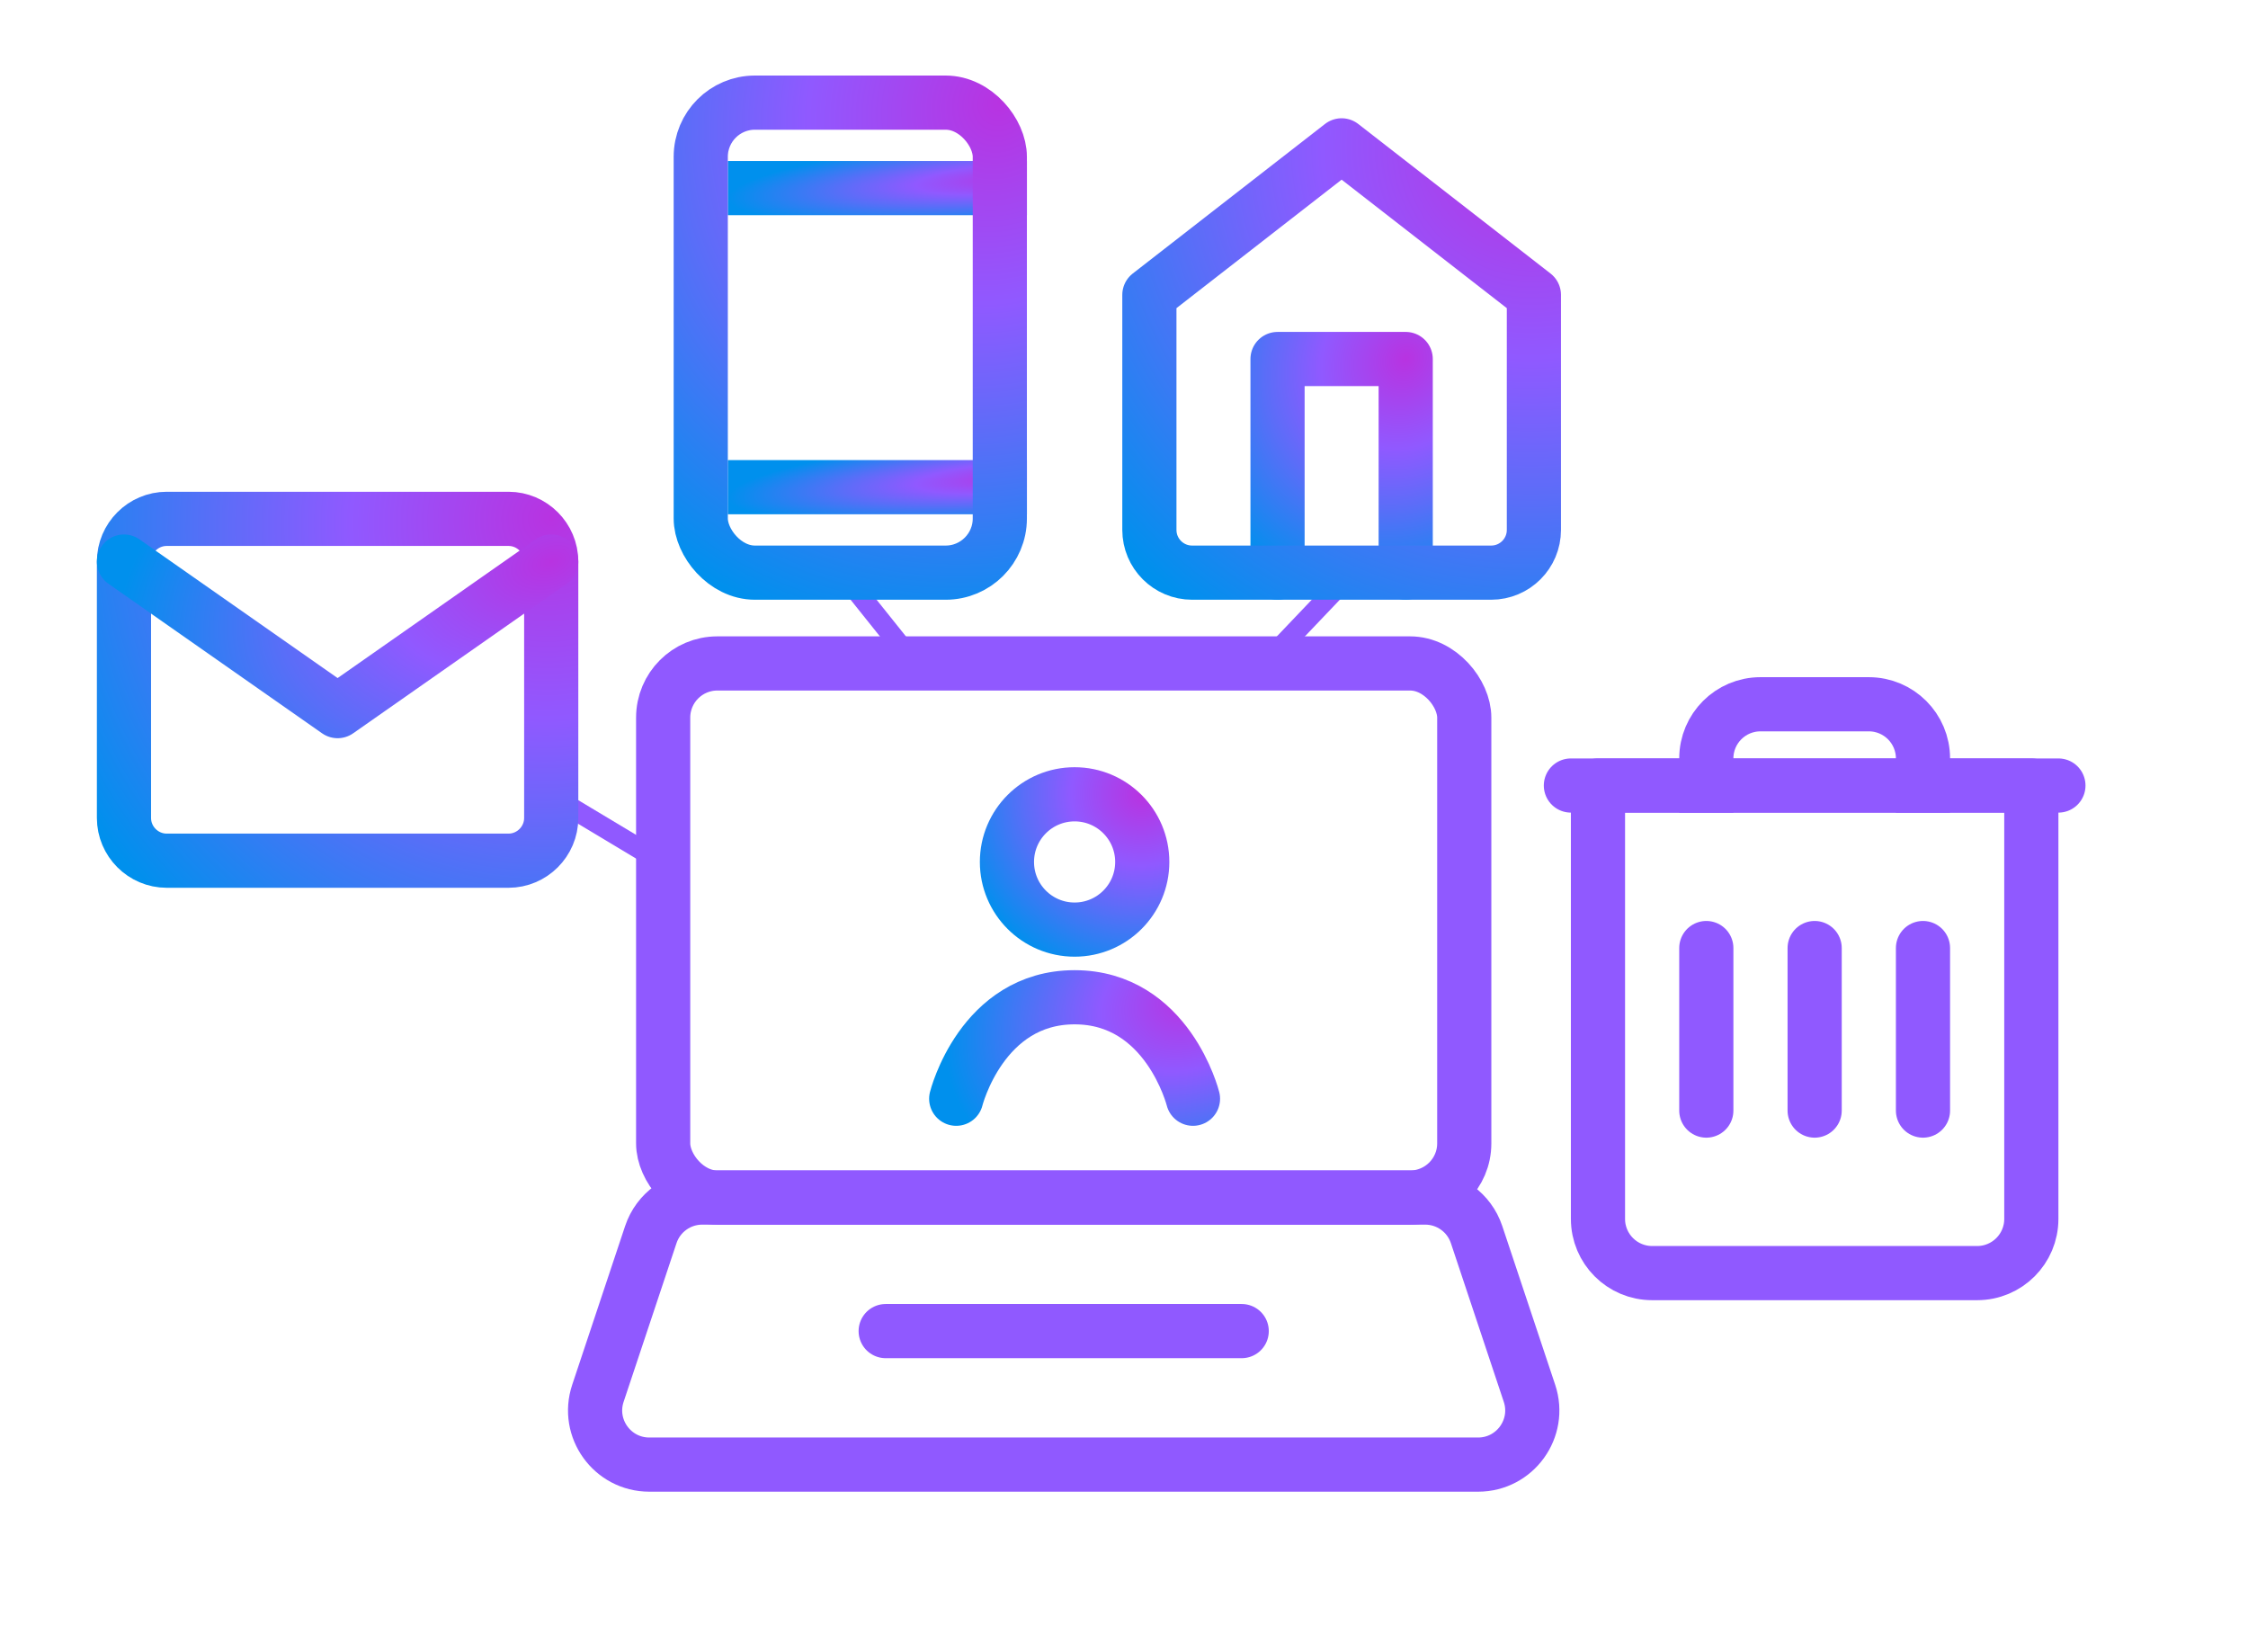 <svg width="83" height="61" viewBox="0 0 83 61" fill="none" xmlns="http://www.w3.org/2000/svg">
<path d="M47.169 21.141V13.254H51.901V21.141" stroke="url(#paint0_radial)" stroke-width="2" stroke-linecap="round" stroke-linejoin="round"/>
<path d="M26.873 6.944H37.916" stroke="url(#paint1_radial)" stroke-width="2"/>
<path d="M26.873 17.986H37.916" stroke="url(#paint2_radial)" stroke-width="2"/>
<path d="M67 35V41" stroke="#9059FF" stroke-width="2" stroke-linecap="round"/>
<path fill-rule="evenodd" clip-rule="evenodd" d="M59 45C59 46.105 59.895 47 61 47H73C74.105 47 75 46.105 75 45V29H59V45Z" stroke="#9059FF" stroke-width="2" stroke-linecap="round" stroke-linejoin="round"/>
<path d="M63 35V41" stroke="#9059FF" stroke-width="2" stroke-linecap="round"/>
<path d="M71 35V41" stroke="#9059FF" stroke-width="2" stroke-linecap="round"/>
<path d="M58 29H76" stroke="#9059FF" stroke-width="2" stroke-linecap="round"/>
<path d="M63 30V28C63 26.895 63.895 26 65 26H69C70.105 26 71 26.895 71 28V30" stroke="#9059FF" stroke-width="2"/>
<line x1="20.545" y1="29.495" x2="24.489" y2="31.861" stroke="#9059FF" stroke-width="0.75"/>
<line x1="30.898" y1="20.907" x2="34.053" y2="24.85" stroke="#9059FF" stroke-width="0.75"/>
<line x1="49.657" y1="21.399" x2="46.652" y2="24.554" stroke="#9059FF" stroke-width="0.75"/>
<rect x="24.485" y="24.493" width="29.578" height="19.718" rx="2" stroke="#9059FF" stroke-width="2" stroke-linecap="round" stroke-linejoin="round"/>
<path fill-rule="evenodd" clip-rule="evenodd" d="M24.029 45.579C24.301 44.762 25.066 44.211 25.927 44.211L52.621 44.211C53.482 44.211 54.246 44.762 54.518 45.579L56.471 51.438C56.903 52.733 55.939 54.07 54.574 54.07H23.974C22.608 54.07 21.644 52.733 22.076 51.438L24.029 45.579Z" stroke="#9059FF" stroke-width="2" stroke-linecap="round" stroke-linejoin="round"/>
<path d="M32.701 49.141H45.846" stroke="#9059FF" stroke-width="2" stroke-linecap="round"/>
<path fill-rule="evenodd" clip-rule="evenodd" d="M42.437 10.887L49.535 5.366L56.634 10.887V19.563C56.634 20.435 55.928 21.141 55.056 21.141H44.014C43.143 21.141 42.437 20.435 42.437 19.563V10.887Z" stroke="url(#paint3_radial)" stroke-width="2" stroke-linecap="round" stroke-linejoin="round"/>
<rect x="25.873" y="3.789" width="11.042" height="17.352" rx="2" stroke="url(#paint4_radial)" stroke-width="2"/>
<path d="M35.305 40.563C35.305 40.563 36.242 36.817 39.676 36.817C43.11 36.817 44.047 40.563 44.047 40.563" stroke="url(#paint5_radial)" stroke-width="2" stroke-linecap="round"/>
<path fill-rule="evenodd" clip-rule="evenodd" d="M39.676 34.319C41.056 34.319 42.174 33.201 42.174 31.822C42.174 30.442 41.056 29.324 39.676 29.324C38.297 29.324 37.178 30.442 37.178 31.822C37.178 33.201 38.297 34.319 39.676 34.319Z" stroke="url(#paint6_radial)" stroke-width="2"/>
<path fill-rule="evenodd" clip-rule="evenodd" d="M6.155 19.155H18.775C19.642 19.155 20.352 19.865 20.352 20.732V30.197C20.352 31.065 19.642 31.775 18.775 31.775H6.155C5.287 31.775 4.577 31.065 4.577 30.197V20.732C4.577 19.865 5.287 19.155 6.155 19.155Z" stroke="url(#paint7_radial)" stroke-width="2" stroke-linecap="round" stroke-linejoin="round"/>
<path d="M20.352 20.732L12.465 26.253L4.577 20.732" stroke="url(#paint8_radial)" stroke-width="2" stroke-linecap="round" stroke-linejoin="round"/>
<defs>
<radialGradient id="paint0_radial" cx="0" cy="0" r="1" gradientUnits="userSpaceOnUse" gradientTransform="translate(51.901 13.254) rotate(-59.036) scale(9.198 8.116)">
<stop stop-color="#B833E1"/>
<stop offset="0.371" stop-color="#9059FF"/>
<stop offset="0.614" stop-color="#5B6DF8"/>
<stop offset="1" stop-color="#0090ED"/>
</radialGradient>
<radialGradient id="paint1_radial" cx="0" cy="0" r="1" gradientUnits="userSpaceOnUse" gradientTransform="translate(37.916 6.549) rotate(-4.086) scale(11.07 1.573)">
<stop stop-color="#B833E1"/>
<stop offset="0.371" stop-color="#9059FF"/>
<stop offset="0.614" stop-color="#5B6DF8"/>
<stop offset="1" stop-color="#0090ED"/>
</radialGradient>
<radialGradient id="paint2_radial" cx="0" cy="0" r="1" gradientUnits="userSpaceOnUse" gradientTransform="translate(37.916 17.592) rotate(-4.086) scale(11.07 1.573)">
<stop stop-color="#B833E1"/>
<stop offset="0.371" stop-color="#9059FF"/>
<stop offset="0.614" stop-color="#5B6DF8"/>
<stop offset="1" stop-color="#0090ED"/>
</radialGradient>
<radialGradient id="paint3_radial" cx="0" cy="0" r="1" gradientUnits="userSpaceOnUse" gradientTransform="translate(56.634 5.366) rotate(-48.013) scale(21.223 21.105)">
<stop stop-color="#B833E1"/>
<stop offset="0.371" stop-color="#9059FF"/>
<stop offset="0.614" stop-color="#5B6DF8"/>
<stop offset="1" stop-color="#0090ED"/>
</radialGradient>
<radialGradient id="paint4_radial" cx="0" cy="0" r="1" gradientUnits="userSpaceOnUse" gradientTransform="translate(36.916 3.789) rotate(-57.529) scale(20.568 18.632)">
<stop stop-color="#B833E1"/>
<stop offset="0.371" stop-color="#9059FF"/>
<stop offset="0.614" stop-color="#5B6DF8"/>
<stop offset="1" stop-color="#0090ED"/>
</radialGradient>
<radialGradient id="paint5_radial" cx="0" cy="0" r="1" gradientUnits="userSpaceOnUse" gradientTransform="translate(44.047 36.817) rotate(-23.199) scale(9.511 6.887)">
<stop stop-color="#B833E1"/>
<stop offset="0.371" stop-color="#9059FF"/>
<stop offset="0.614" stop-color="#5B6DF8"/>
<stop offset="1" stop-color="#0090ED"/>
</radialGradient>
<radialGradient id="paint6_radial" cx="0" cy="0" r="1" gradientUnits="userSpaceOnUse" gradientTransform="translate(42.174 29.324) rotate(-45) scale(7.064)">
<stop stop-color="#B833E1"/>
<stop offset="0.371" stop-color="#9059FF"/>
<stop offset="0.614" stop-color="#5B6DF8"/>
<stop offset="1" stop-color="#0090ED"/>
</radialGradient>
<radialGradient id="paint7_radial" cx="0" cy="0" r="1" gradientUnits="userSpaceOnUse" gradientTransform="translate(20.352 19.155) rotate(-38.66) scale(20.201 19.709)">
<stop stop-color="#B833E1"/>
<stop offset="0.371" stop-color="#9059FF"/>
<stop offset="0.614" stop-color="#5B6DF8"/>
<stop offset="1" stop-color="#0090ED"/>
</radialGradient>
<radialGradient id="paint8_radial" cx="0" cy="0" r="1" gradientUnits="userSpaceOnUse" gradientTransform="translate(20.352 20.732) rotate(-19.29) scale(16.713 10.422)">
<stop stop-color="#B833E1"/>
<stop offset="0.371" stop-color="#9059FF"/>
<stop offset="0.614" stop-color="#5B6DF8"/>
<stop offset="1" stop-color="#0090ED"/>
</radialGradient>
</defs>
</svg>
